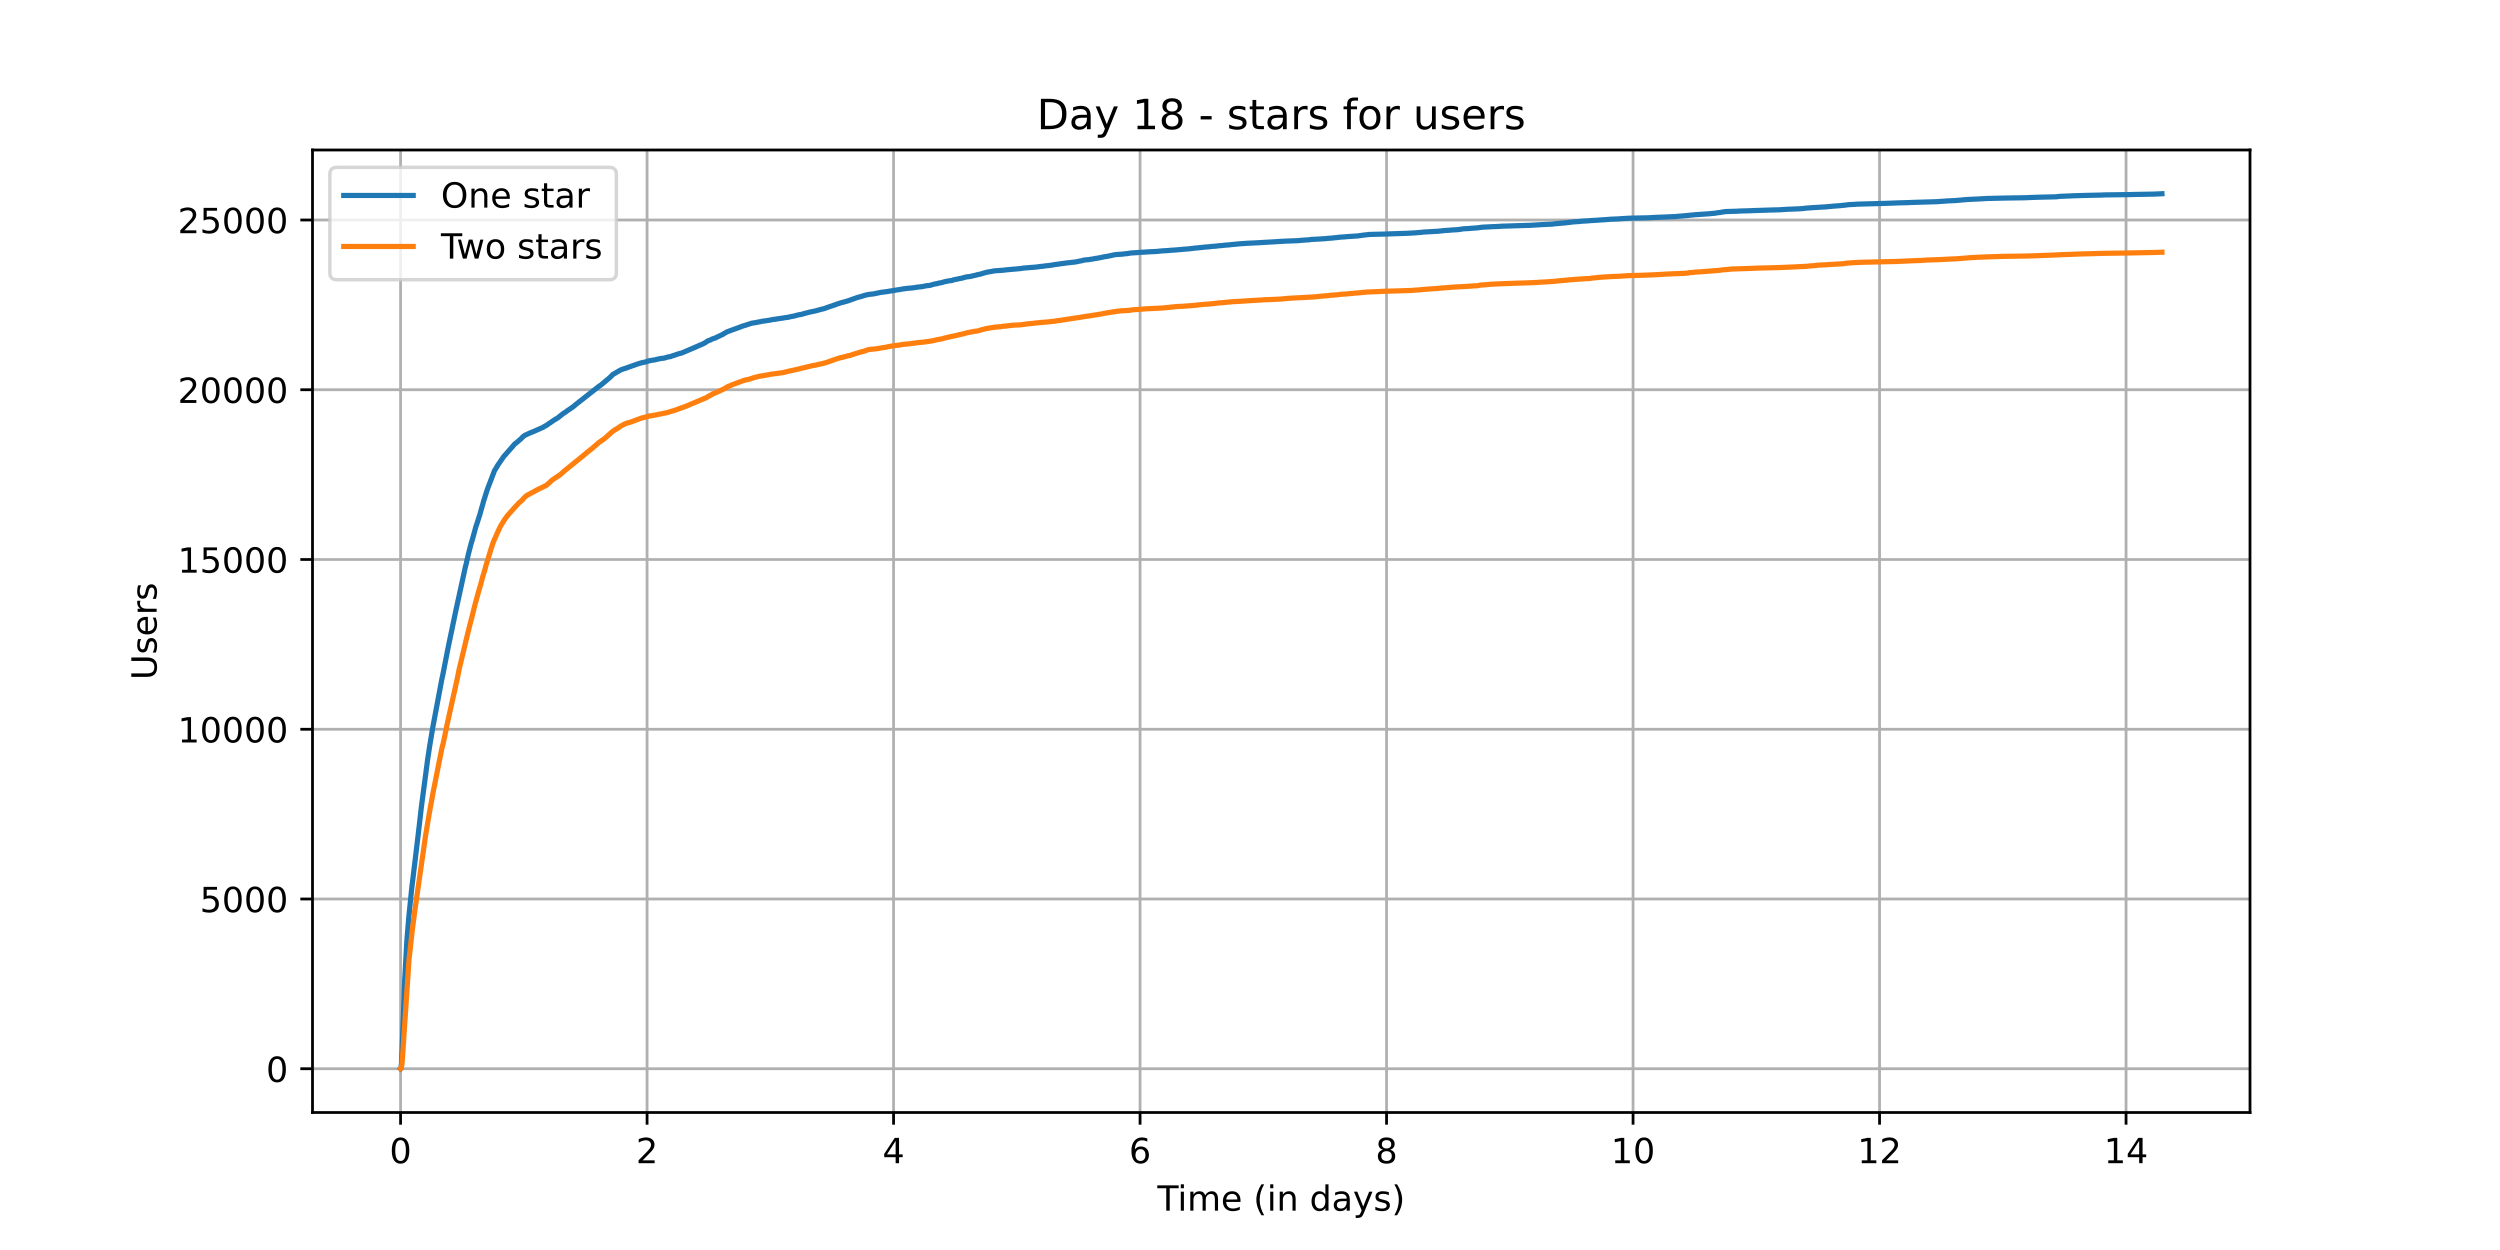 <?xml version="1.0" encoding="utf-8" standalone="no"?>
<!DOCTYPE svg PUBLIC "-//W3C//DTD SVG 1.1//EN"
  "http://www.w3.org/Graphics/SVG/1.1/DTD/svg11.dtd">
<!-- Created with matplotlib (https://matplotlib.org/) -->
<svg height="360pt" version="1.1" viewBox="0 0 720 360" width="720pt" xmlns="http://www.w3.org/2000/svg" xmlns:xlink="http://www.w3.org/1999/xlink">
 <defs>
  <style type="text/css">*{stroke-linecap:butt;stroke-linejoin:round;}</style>
 </defs>
 <g id="figure_1">
  <g id="patch_1">
   <path d="M 0 360 
L 720 360 
L 720 0 
L 0 0 
z
" style="fill:#ffffff;"/>
  </g>
  <g id="axes_1">
   <g id="patch_2">
    <path d="M 90 320.4 
L 648 320.4 
L 648 43.2 
L 90 43.2 
z
" style="fill:#ffffff;"/>
   </g>
   <g id="matplotlib.axis_1">
    <g id="xtick_1">
     <g id="line2d_1">
      <path clip-path="url(#p377b9fa742)" d="M 115.364 320.4 
L 115.364 43.2 
" style="fill:none;stroke:#b0b0b0;stroke-linecap:square;stroke-width:0.8;"/>
     </g>
     <g id="line2d_2">
      <defs>
       <path d="M 0 0 
L 0 3.5 
" id="m7c5e918c8e" style="stroke:#000000;stroke-width:0.8;"/>
      </defs>
      <g>
       <use style="stroke:#000000;stroke-width:0.8;" x="115.364" xlink:href="#m7c5e918c8e" y="320.4"/>
      </g>
     </g>
     <g id="text_1">
      <!-- 0 -->
      <g transform="translate(112.182 334.998)scale(0.1 -0.1)">
       <defs>
        <path d="M 31.781 66.406 
Q 24.172 66.406 20.328 58.906 
Q 16.5 51.422 16.5 36.375 
Q 16.5 21.391 20.328 13.891 
Q 24.172 6.391 31.781 6.391 
Q 39.453 6.391 43.281 13.891 
Q 47.125 21.391 47.125 36.375 
Q 47.125 51.422 43.281 58.906 
Q 39.453 66.406 31.781 66.406 
z
M 31.781 74.219 
Q 44.047 74.219 50.516 64.516 
Q 56.984 54.828 56.984 36.375 
Q 56.984 17.969 50.516 8.266 
Q 44.047 -1.422 31.781 -1.422 
Q 19.531 -1.422 13.062 8.266 
Q 6.594 17.969 6.594 36.375 
Q 6.594 54.828 13.062 64.516 
Q 19.531 74.219 31.781 74.219 
z
" id="DejaVuSans-48"/>
       </defs>
       <use xlink:href="#DejaVuSans-48"/>
      </g>
     </g>
    </g>
    <g id="xtick_2">
     <g id="line2d_3">
      <path clip-path="url(#p377b9fa742)" d="M 186.355 320.4 
L 186.355 43.2 
" style="fill:none;stroke:#b0b0b0;stroke-linecap:square;stroke-width:0.8;"/>
     </g>
     <g id="line2d_4">
      <g>
       <use style="stroke:#000000;stroke-width:0.8;" x="186.355" xlink:href="#m7c5e918c8e" y="320.4"/>
      </g>
     </g>
     <g id="text_2">
      <!-- 2 -->
      <g transform="translate(183.173 334.998)scale(0.1 -0.1)">
       <defs>
        <path d="M 19.188 8.297 
L 53.609 8.297 
L 53.609 0 
L 7.328 0 
L 7.328 8.297 
Q 12.938 14.109 22.625 23.891 
Q 32.328 33.688 34.812 36.531 
Q 39.547 41.844 41.422 45.531 
Q 43.312 49.219 43.312 52.781 
Q 43.312 58.594 39.234 62.25 
Q 35.156 65.922 28.609 65.922 
Q 23.969 65.922 18.812 64.312 
Q 13.672 62.703 7.812 59.422 
L 7.812 69.391 
Q 13.766 71.781 18.938 73 
Q 24.125 74.219 28.422 74.219 
Q 39.75 74.219 46.484 68.547 
Q 53.219 62.891 53.219 53.422 
Q 53.219 48.922 51.531 44.891 
Q 49.859 40.875 45.406 35.406 
Q 44.188 33.984 37.641 27.219 
Q 31.109 20.453 19.188 8.297 
z
" id="DejaVuSans-50"/>
       </defs>
       <use xlink:href="#DejaVuSans-50"/>
      </g>
     </g>
    </g>
    <g id="xtick_3">
     <g id="line2d_5">
      <path clip-path="url(#p377b9fa742)" d="M 257.346 320.4 
L 257.346 43.2 
" style="fill:none;stroke:#b0b0b0;stroke-linecap:square;stroke-width:0.8;"/>
     </g>
     <g id="line2d_6">
      <g>
       <use style="stroke:#000000;stroke-width:0.8;" x="257.346" xlink:href="#m7c5e918c8e" y="320.4"/>
      </g>
     </g>
     <g id="text_3">
      <!-- 4 -->
      <g transform="translate(254.164 334.998)scale(0.1 -0.1)">
       <defs>
        <path d="M 37.797 64.312 
L 12.891 25.391 
L 37.797 25.391 
z
M 35.203 72.906 
L 47.609 72.906 
L 47.609 25.391 
L 58.016 25.391 
L 58.016 17.188 
L 47.609 17.188 
L 47.609 0 
L 37.797 0 
L 37.797 17.188 
L 4.891 17.188 
L 4.891 26.703 
z
" id="DejaVuSans-52"/>
       </defs>
       <use xlink:href="#DejaVuSans-52"/>
      </g>
     </g>
    </g>
    <g id="xtick_4">
     <g id="line2d_7">
      <path clip-path="url(#p377b9fa742)" d="M 328.337 320.4 
L 328.337 43.2 
" style="fill:none;stroke:#b0b0b0;stroke-linecap:square;stroke-width:0.8;"/>
     </g>
     <g id="line2d_8">
      <g>
       <use style="stroke:#000000;stroke-width:0.8;" x="328.337" xlink:href="#m7c5e918c8e" y="320.4"/>
      </g>
     </g>
     <g id="text_4">
      <!-- 6 -->
      <g transform="translate(325.155 334.998)scale(0.1 -0.1)">
       <defs>
        <path d="M 33.016 40.375 
Q 26.375 40.375 22.484 35.828 
Q 18.609 31.297 18.609 23.391 
Q 18.609 15.531 22.484 10.953 
Q 26.375 6.391 33.016 6.391 
Q 39.656 6.391 43.531 10.953 
Q 47.406 15.531 47.406 23.391 
Q 47.406 31.297 43.531 35.828 
Q 39.656 40.375 33.016 40.375 
z
M 52.594 71.297 
L 52.594 62.312 
Q 48.875 64.062 45.094 64.984 
Q 41.312 65.922 37.594 65.922 
Q 27.828 65.922 22.672 59.328 
Q 17.531 52.734 16.797 39.406 
Q 19.672 43.656 24.016 45.922 
Q 28.375 48.188 33.594 48.188 
Q 44.578 48.188 50.953 41.516 
Q 57.328 34.859 57.328 23.391 
Q 57.328 12.156 50.688 5.359 
Q 44.047 -1.422 33.016 -1.422 
Q 20.359 -1.422 13.672 8.266 
Q 6.984 17.969 6.984 36.375 
Q 6.984 53.656 15.188 63.938 
Q 23.391 74.219 37.203 74.219 
Q 40.922 74.219 44.703 73.484 
Q 48.484 72.75 52.594 71.297 
z
" id="DejaVuSans-54"/>
       </defs>
       <use xlink:href="#DejaVuSans-54"/>
      </g>
     </g>
    </g>
    <g id="xtick_5">
     <g id="line2d_9">
      <path clip-path="url(#p377b9fa742)" d="M 399.328 320.4 
L 399.328 43.2 
" style="fill:none;stroke:#b0b0b0;stroke-linecap:square;stroke-width:0.8;"/>
     </g>
     <g id="line2d_10">
      <g>
       <use style="stroke:#000000;stroke-width:0.8;" x="399.328" xlink:href="#m7c5e918c8e" y="320.4"/>
      </g>
     </g>
     <g id="text_5">
      <!-- 8 -->
      <g transform="translate(396.146 334.998)scale(0.1 -0.1)">
       <defs>
        <path d="M 31.781 34.625 
Q 24.75 34.625 20.719 30.859 
Q 16.703 27.094 16.703 20.516 
Q 16.703 13.922 20.719 10.156 
Q 24.75 6.391 31.781 6.391 
Q 38.812 6.391 42.859 10.172 
Q 46.922 13.969 46.922 20.516 
Q 46.922 27.094 42.891 30.859 
Q 38.875 34.625 31.781 34.625 
z
M 21.922 38.812 
Q 15.578 40.375 12.031 44.719 
Q 8.5 49.078 8.5 55.328 
Q 8.5 64.062 14.719 69.141 
Q 20.953 74.219 31.781 74.219 
Q 42.672 74.219 48.875 69.141 
Q 55.078 64.062 55.078 55.328 
Q 55.078 49.078 51.531 44.719 
Q 48 40.375 41.703 38.812 
Q 48.828 37.156 52.797 32.312 
Q 56.781 27.484 56.781 20.516 
Q 56.781 9.906 50.312 4.234 
Q 43.844 -1.422 31.781 -1.422 
Q 19.734 -1.422 13.25 4.234 
Q 6.781 9.906 6.781 20.516 
Q 6.781 27.484 10.781 32.312 
Q 14.797 37.156 21.922 38.812 
z
M 18.312 54.391 
Q 18.312 48.734 21.844 45.562 
Q 25.391 42.391 31.781 42.391 
Q 38.141 42.391 41.719 45.562 
Q 45.312 48.734 45.312 54.391 
Q 45.312 60.062 41.719 63.234 
Q 38.141 66.406 31.781 66.406 
Q 25.391 66.406 21.844 63.234 
Q 18.312 60.062 18.312 54.391 
z
" id="DejaVuSans-56"/>
       </defs>
       <use xlink:href="#DejaVuSans-56"/>
      </g>
     </g>
    </g>
    <g id="xtick_6">
     <g id="line2d_11">
      <path clip-path="url(#p377b9fa742)" d="M 470.319 320.4 
L 470.319 43.2 
" style="fill:none;stroke:#b0b0b0;stroke-linecap:square;stroke-width:0.8;"/>
     </g>
     <g id="line2d_12">
      <g>
       <use style="stroke:#000000;stroke-width:0.8;" x="470.319" xlink:href="#m7c5e918c8e" y="320.4"/>
      </g>
     </g>
     <g id="text_6">
      <!-- 10 -->
      <g transform="translate(463.956 334.998)scale(0.1 -0.1)">
       <defs>
        <path d="M 12.406 8.297 
L 28.516 8.297 
L 28.516 63.922 
L 10.984 60.406 
L 10.984 69.391 
L 28.422 72.906 
L 38.281 72.906 
L 38.281 8.297 
L 54.391 8.297 
L 54.391 0 
L 12.406 0 
z
" id="DejaVuSans-49"/>
       </defs>
       <use xlink:href="#DejaVuSans-49"/>
       <use x="63.623" xlink:href="#DejaVuSans-48"/>
      </g>
     </g>
    </g>
    <g id="xtick_7">
     <g id="line2d_13">
      <path clip-path="url(#p377b9fa742)" d="M 541.31 320.4 
L 541.31 43.2 
" style="fill:none;stroke:#b0b0b0;stroke-linecap:square;stroke-width:0.8;"/>
     </g>
     <g id="line2d_14">
      <g>
       <use style="stroke:#000000;stroke-width:0.8;" x="541.31" xlink:href="#m7c5e918c8e" y="320.4"/>
      </g>
     </g>
     <g id="text_7">
      <!-- 12 -->
      <g transform="translate(534.947 334.998)scale(0.1 -0.1)">
       <use xlink:href="#DejaVuSans-49"/>
       <use x="63.623" xlink:href="#DejaVuSans-50"/>
      </g>
     </g>
    </g>
    <g id="xtick_8">
     <g id="line2d_15">
      <path clip-path="url(#p377b9fa742)" d="M 612.301 320.4 
L 612.301 43.2 
" style="fill:none;stroke:#b0b0b0;stroke-linecap:square;stroke-width:0.8;"/>
     </g>
     <g id="line2d_16">
      <g>
       <use style="stroke:#000000;stroke-width:0.8;" x="612.301" xlink:href="#m7c5e918c8e" y="320.4"/>
      </g>
     </g>
     <g id="text_8">
      <!-- 14 -->
      <g transform="translate(605.938 334.998)scale(0.1 -0.1)">
       <use xlink:href="#DejaVuSans-49"/>
       <use x="63.623" xlink:href="#DejaVuSans-52"/>
      </g>
     </g>
    </g>
    <g id="text_9">
     <!-- Time (in days) -->
     <g transform="translate(333.327 348.677)scale(0.1 -0.1)">
      <defs>
       <path d="M -0.297 72.906 
L 61.375 72.906 
L 61.375 64.594 
L 35.5 64.594 
L 35.5 0 
L 25.594 0 
L 25.594 64.594 
L -0.297 64.594 
z
" id="DejaVuSans-84"/>
       <path d="M 9.422 54.688 
L 18.406 54.688 
L 18.406 0 
L 9.422 0 
z
M 9.422 75.984 
L 18.406 75.984 
L 18.406 64.594 
L 9.422 64.594 
z
" id="DejaVuSans-105"/>
       <path d="M 52 44.188 
Q 55.375 50.25 60.062 53.125 
Q 64.75 56 71.094 56 
Q 79.641 56 84.281 50.016 
Q 88.922 44.047 88.922 33.016 
L 88.922 0 
L 79.891 0 
L 79.891 32.719 
Q 79.891 40.578 77.094 44.375 
Q 74.312 48.188 68.609 48.188 
Q 61.625 48.188 57.562 43.547 
Q 53.516 38.922 53.516 30.906 
L 53.516 0 
L 44.484 0 
L 44.484 32.719 
Q 44.484 40.625 41.703 44.406 
Q 38.922 48.188 33.109 48.188 
Q 26.219 48.188 22.156 43.531 
Q 18.109 38.875 18.109 30.906 
L 18.109 0 
L 9.078 0 
L 9.078 54.688 
L 18.109 54.688 
L 18.109 46.188 
Q 21.188 51.219 25.484 53.609 
Q 29.781 56 35.688 56 
Q 41.656 56 45.828 52.969 
Q 50 49.953 52 44.188 
z
" id="DejaVuSans-109"/>
       <path d="M 56.203 29.594 
L 56.203 25.203 
L 14.891 25.203 
Q 15.484 15.922 20.484 11.062 
Q 25.484 6.203 34.422 6.203 
Q 39.594 6.203 44.453 7.469 
Q 49.312 8.734 54.109 11.281 
L 54.109 2.781 
Q 49.266 0.734 44.188 -0.344 
Q 39.109 -1.422 33.891 -1.422 
Q 20.797 -1.422 13.156 6.188 
Q 5.516 13.812 5.516 26.812 
Q 5.516 40.234 12.766 48.109 
Q 20.016 56 32.328 56 
Q 43.359 56 49.781 48.891 
Q 56.203 41.797 56.203 29.594 
z
M 47.219 32.234 
Q 47.125 39.594 43.094 43.984 
Q 39.062 48.391 32.422 48.391 
Q 24.906 48.391 20.391 44.141 
Q 15.875 39.891 15.188 32.172 
z
" id="DejaVuSans-101"/>
       <path id="DejaVuSans-32"/>
       <path d="M 31 75.875 
Q 24.469 64.656 21.281 53.656 
Q 18.109 42.672 18.109 31.391 
Q 18.109 20.125 21.312 9.062 
Q 24.516 -2 31 -13.188 
L 23.188 -13.188 
Q 15.875 -1.703 12.234 9.375 
Q 8.594 20.453 8.594 31.391 
Q 8.594 42.281 12.203 53.312 
Q 15.828 64.359 23.188 75.875 
z
" id="DejaVuSans-40"/>
       <path d="M 54.891 33.016 
L 54.891 0 
L 45.906 0 
L 45.906 32.719 
Q 45.906 40.484 42.875 44.328 
Q 39.844 48.188 33.797 48.188 
Q 26.516 48.188 22.312 43.547 
Q 18.109 38.922 18.109 30.906 
L 18.109 0 
L 9.078 0 
L 9.078 54.688 
L 18.109 54.688 
L 18.109 46.188 
Q 21.344 51.125 25.703 53.562 
Q 30.078 56 35.797 56 
Q 45.219 56 50.047 50.172 
Q 54.891 44.344 54.891 33.016 
z
" id="DejaVuSans-110"/>
       <path d="M 45.406 46.391 
L 45.406 75.984 
L 54.391 75.984 
L 54.391 0 
L 45.406 0 
L 45.406 8.203 
Q 42.578 3.328 38.25 0.953 
Q 33.938 -1.422 27.875 -1.422 
Q 17.969 -1.422 11.734 6.484 
Q 5.516 14.406 5.516 27.297 
Q 5.516 40.188 11.734 48.094 
Q 17.969 56 27.875 56 
Q 33.938 56 38.25 53.625 
Q 42.578 51.266 45.406 46.391 
z
M 14.797 27.297 
Q 14.797 17.391 18.875 11.75 
Q 22.953 6.109 30.078 6.109 
Q 37.203 6.109 41.297 11.75 
Q 45.406 17.391 45.406 27.297 
Q 45.406 37.203 41.297 42.844 
Q 37.203 48.484 30.078 48.484 
Q 22.953 48.484 18.875 42.844 
Q 14.797 37.203 14.797 27.297 
z
" id="DejaVuSans-100"/>
       <path d="M 34.281 27.484 
Q 23.391 27.484 19.188 25 
Q 14.984 22.516 14.984 16.5 
Q 14.984 11.719 18.141 8.906 
Q 21.297 6.109 26.703 6.109 
Q 34.188 6.109 38.703 11.406 
Q 43.219 16.703 43.219 25.484 
L 43.219 27.484 
z
M 52.203 31.203 
L 52.203 0 
L 43.219 0 
L 43.219 8.297 
Q 40.141 3.328 35.547 0.953 
Q 30.953 -1.422 24.312 -1.422 
Q 15.922 -1.422 10.953 3.297 
Q 6 8.016 6 15.922 
Q 6 25.141 12.172 29.828 
Q 18.359 34.516 30.609 34.516 
L 43.219 34.516 
L 43.219 35.406 
Q 43.219 41.609 39.141 45 
Q 35.062 48.391 27.688 48.391 
Q 23 48.391 18.547 47.266 
Q 14.109 46.141 10.016 43.891 
L 10.016 52.203 
Q 14.938 54.109 19.578 55.047 
Q 24.219 56 28.609 56 
Q 40.484 56 46.344 49.844 
Q 52.203 43.703 52.203 31.203 
z
" id="DejaVuSans-97"/>
       <path d="M 32.172 -5.078 
Q 28.375 -14.844 24.75 -17.812 
Q 21.141 -20.797 15.094 -20.797 
L 7.906 -20.797 
L 7.906 -13.281 
L 13.188 -13.281 
Q 16.891 -13.281 18.938 -11.516 
Q 21 -9.766 23.484 -3.219 
L 25.094 0.875 
L 2.984 54.688 
L 12.5 54.688 
L 29.594 11.922 
L 46.688 54.688 
L 56.203 54.688 
z
" id="DejaVuSans-121"/>
       <path d="M 44.281 53.078 
L 44.281 44.578 
Q 40.484 46.531 36.375 47.5 
Q 32.281 48.484 27.875 48.484 
Q 21.188 48.484 17.844 46.438 
Q 14.5 44.391 14.5 40.281 
Q 14.5 37.156 16.891 35.375 
Q 19.281 33.594 26.516 31.984 
L 29.594 31.297 
Q 39.156 29.25 43.188 25.516 
Q 47.219 21.781 47.219 15.094 
Q 47.219 7.469 41.188 3.016 
Q 35.156 -1.422 24.609 -1.422 
Q 20.219 -1.422 15.453 -0.562 
Q 10.688 0.297 5.422 2 
L 5.422 11.281 
Q 10.406 8.688 15.234 7.391 
Q 20.062 6.109 24.812 6.109 
Q 31.156 6.109 34.562 8.281 
Q 37.984 10.453 37.984 14.406 
Q 37.984 18.062 35.516 20.016 
Q 33.062 21.969 24.703 23.781 
L 21.578 24.516 
Q 13.234 26.266 9.516 29.906 
Q 5.812 33.547 5.812 39.891 
Q 5.812 47.609 11.281 51.797 
Q 16.75 56 26.812 56 
Q 31.781 56 36.172 55.266 
Q 40.578 54.547 44.281 53.078 
z
" id="DejaVuSans-115"/>
       <path d="M 8.016 75.875 
L 15.828 75.875 
Q 23.141 64.359 26.781 53.312 
Q 30.422 42.281 30.422 31.391 
Q 30.422 20.453 26.781 9.375 
Q 23.141 -1.703 15.828 -13.188 
L 8.016 -13.188 
Q 14.5 -2 17.703 9.062 
Q 20.906 20.125 20.906 31.391 
Q 20.906 42.672 17.703 53.656 
Q 14.5 64.656 8.016 75.875 
z
" id="DejaVuSans-41"/>
      </defs>
      <use xlink:href="#DejaVuSans-84"/>
      <use x="57.959" xlink:href="#DejaVuSans-105"/>
      <use x="85.742" xlink:href="#DejaVuSans-109"/>
      <use x="183.154" xlink:href="#DejaVuSans-101"/>
      <use x="244.678" xlink:href="#DejaVuSans-32"/>
      <use x="276.465" xlink:href="#DejaVuSans-40"/>
      <use x="315.479" xlink:href="#DejaVuSans-105"/>
      <use x="343.262" xlink:href="#DejaVuSans-110"/>
      <use x="406.641" xlink:href="#DejaVuSans-32"/>
      <use x="438.428" xlink:href="#DejaVuSans-100"/>
      <use x="501.904" xlink:href="#DejaVuSans-97"/>
      <use x="563.184" xlink:href="#DejaVuSans-121"/>
      <use x="622.363" xlink:href="#DejaVuSans-115"/>
      <use x="674.463" xlink:href="#DejaVuSans-41"/>
     </g>
    </g>
   </g>
   <g id="matplotlib.axis_2">
    <g id="ytick_1">
     <g id="line2d_17">
      <path clip-path="url(#p377b9fa742)" d="M 90 307.8 
L 648 307.8 
" style="fill:none;stroke:#b0b0b0;stroke-linecap:square;stroke-width:0.8;"/>
     </g>
     <g id="line2d_18">
      <defs>
       <path d="M 0 0 
L -3.5 0 
" id="m9e257f272a" style="stroke:#000000;stroke-width:0.8;"/>
      </defs>
      <g>
       <use style="stroke:#000000;stroke-width:0.8;" x="90" xlink:href="#m9e257f272a" y="307.8"/>
      </g>
     </g>
     <g id="text_10">
      <!-- 0 -->
      <g transform="translate(76.638 311.599)scale(0.1 -0.1)">
       <use xlink:href="#DejaVuSans-48"/>
      </g>
     </g>
    </g>
    <g id="ytick_2">
     <g id="line2d_19">
      <path clip-path="url(#p377b9fa742)" d="M 90 258.912 
L 648 258.912 
" style="fill:none;stroke:#b0b0b0;stroke-linecap:square;stroke-width:0.8;"/>
     </g>
     <g id="line2d_20">
      <g>
       <use style="stroke:#000000;stroke-width:0.8;" x="90" xlink:href="#m9e257f272a" y="258.912"/>
      </g>
     </g>
     <g id="text_11">
      <!-- 5000 -->
      <g transform="translate(57.55 262.711)scale(0.1 -0.1)">
       <defs>
        <path d="M 10.797 72.906 
L 49.516 72.906 
L 49.516 64.594 
L 19.828 64.594 
L 19.828 46.734 
Q 21.969 47.469 24.109 47.828 
Q 26.266 48.188 28.422 48.188 
Q 40.625 48.188 47.75 41.5 
Q 54.891 34.812 54.891 23.391 
Q 54.891 11.625 47.562 5.094 
Q 40.234 -1.422 26.906 -1.422 
Q 22.312 -1.422 17.547 -0.641 
Q 12.797 0.141 7.719 1.703 
L 7.719 11.625 
Q 12.109 9.234 16.797 8.062 
Q 21.484 6.891 26.703 6.891 
Q 35.156 6.891 40.078 11.328 
Q 45.016 15.766 45.016 23.391 
Q 45.016 31 40.078 35.438 
Q 35.156 39.891 26.703 39.891 
Q 22.75 39.891 18.812 39.016 
Q 14.891 38.141 10.797 36.281 
z
" id="DejaVuSans-53"/>
       </defs>
       <use xlink:href="#DejaVuSans-53"/>
       <use x="63.623" xlink:href="#DejaVuSans-48"/>
       <use x="127.246" xlink:href="#DejaVuSans-48"/>
       <use x="190.869" xlink:href="#DejaVuSans-48"/>
      </g>
     </g>
    </g>
    <g id="ytick_3">
     <g id="line2d_21">
      <path clip-path="url(#p377b9fa742)" d="M 90 210.023 
L 648 210.023 
" style="fill:none;stroke:#b0b0b0;stroke-linecap:square;stroke-width:0.8;"/>
     </g>
     <g id="line2d_22">
      <g>
       <use style="stroke:#000000;stroke-width:0.8;" x="90" xlink:href="#m9e257f272a" y="210.023"/>
      </g>
     </g>
     <g id="text_12">
      <!-- 10000 -->
      <g transform="translate(51.188 213.822)scale(0.1 -0.1)">
       <use xlink:href="#DejaVuSans-49"/>
       <use x="63.623" xlink:href="#DejaVuSans-48"/>
       <use x="127.246" xlink:href="#DejaVuSans-48"/>
       <use x="190.869" xlink:href="#DejaVuSans-48"/>
       <use x="254.492" xlink:href="#DejaVuSans-48"/>
      </g>
     </g>
    </g>
    <g id="ytick_4">
     <g id="line2d_23">
      <path clip-path="url(#p377b9fa742)" d="M 90 161.135 
L 648 161.135 
" style="fill:none;stroke:#b0b0b0;stroke-linecap:square;stroke-width:0.8;"/>
     </g>
     <g id="line2d_24">
      <g>
       <use style="stroke:#000000;stroke-width:0.8;" x="90" xlink:href="#m9e257f272a" y="161.135"/>
      </g>
     </g>
     <g id="text_13">
      <!-- 15000 -->
      <g transform="translate(51.188 164.934)scale(0.1 -0.1)">
       <use xlink:href="#DejaVuSans-49"/>
       <use x="63.623" xlink:href="#DejaVuSans-53"/>
       <use x="127.246" xlink:href="#DejaVuSans-48"/>
       <use x="190.869" xlink:href="#DejaVuSans-48"/>
       <use x="254.492" xlink:href="#DejaVuSans-48"/>
      </g>
     </g>
    </g>
    <g id="ytick_5">
     <g id="line2d_25">
      <path clip-path="url(#p377b9fa742)" d="M 90 112.247 
L 648 112.247 
" style="fill:none;stroke:#b0b0b0;stroke-linecap:square;stroke-width:0.8;"/>
     </g>
     <g id="line2d_26">
      <g>
       <use style="stroke:#000000;stroke-width:0.8;" x="90" xlink:href="#m9e257f272a" y="112.247"/>
      </g>
     </g>
     <g id="text_14">
      <!-- 20000 -->
      <g transform="translate(51.188 116.046)scale(0.1 -0.1)">
       <use xlink:href="#DejaVuSans-50"/>
       <use x="63.623" xlink:href="#DejaVuSans-48"/>
       <use x="127.246" xlink:href="#DejaVuSans-48"/>
       <use x="190.869" xlink:href="#DejaVuSans-48"/>
       <use x="254.492" xlink:href="#DejaVuSans-48"/>
      </g>
     </g>
    </g>
    <g id="ytick_6">
     <g id="line2d_27">
      <path clip-path="url(#p377b9fa742)" d="M 90 63.358 
L 648 63.358 
" style="fill:none;stroke:#b0b0b0;stroke-linecap:square;stroke-width:0.8;"/>
     </g>
     <g id="line2d_28">
      <g>
       <use style="stroke:#000000;stroke-width:0.8;" x="90" xlink:href="#m9e257f272a" y="63.358"/>
      </g>
     </g>
     <g id="text_15">
      <!-- 25000 -->
      <g transform="translate(51.188 67.157)scale(0.1 -0.1)">
       <use xlink:href="#DejaVuSans-50"/>
       <use x="63.623" xlink:href="#DejaVuSans-53"/>
       <use x="127.246" xlink:href="#DejaVuSans-48"/>
       <use x="190.869" xlink:href="#DejaVuSans-48"/>
       <use x="254.492" xlink:href="#DejaVuSans-48"/>
      </g>
     </g>
    </g>
    <g id="text_16">
     <!-- Users -->
     <g transform="translate(45.108 195.801)rotate(-90)scale(0.1 -0.1)">
      <defs>
       <path d="M 8.688 72.906 
L 18.609 72.906 
L 18.609 28.609 
Q 18.609 16.891 22.844 11.734 
Q 27.094 6.594 36.625 6.594 
Q 46.094 6.594 50.344 11.734 
Q 54.594 16.891 54.594 28.609 
L 54.594 72.906 
L 64.5 72.906 
L 64.5 27.391 
Q 64.5 13.141 57.438 5.859 
Q 50.391 -1.422 36.625 -1.422 
Q 22.797 -1.422 15.734 5.859 
Q 8.688 13.141 8.688 27.391 
z
" id="DejaVuSans-85"/>
       <path d="M 41.109 46.297 
Q 39.594 47.172 37.812 47.578 
Q 36.031 48 33.891 48 
Q 26.266 48 22.188 43.047 
Q 18.109 38.094 18.109 28.812 
L 18.109 0 
L 9.078 0 
L 9.078 54.688 
L 18.109 54.688 
L 18.109 46.188 
Q 20.953 51.172 25.484 53.578 
Q 30.031 56 36.531 56 
Q 37.453 56 38.578 55.875 
Q 39.703 55.766 41.062 55.516 
z
" id="DejaVuSans-114"/>
      </defs>
      <use xlink:href="#DejaVuSans-85"/>
      <use x="73.193" xlink:href="#DejaVuSans-115"/>
      <use x="125.293" xlink:href="#DejaVuSans-101"/>
      <use x="186.816" xlink:href="#DejaVuSans-114"/>
      <use x="227.93" xlink:href="#DejaVuSans-115"/>
     </g>
    </g>
   </g>
   <g id="line2d_29">
    <path clip-path="url(#p377b9fa742)" d="M 115.364 307.8 
L 115.456 307.712 
L 115.627 306.275 
L 115.822 301.973 
L 116.555 282.104 
L 117.166 271.104 
L 117.728 264.24 
L 118.558 256.037 
L 119.779 245.898 
L 120.121 243.052 
L 120.757 237.655 
L 121.392 232.111 
L 123.004 219.928 
L 123.126 218.95 
L 123.761 214.775 
L 124.64 209.495 
L 127.255 195.582 
L 127.523 194.359 
L 129.087 186.4 
L 129.356 185.071 
L 129.6 183.927 
L 131.212 176.193 
L 134.07 163.09 
L 134.192 162.699 
L 134.901 159.561 
L 135.756 156.266 
L 135.928 155.786 
L 137.149 151.357 
L 137.296 151.035 
L 137.589 150.086 
L 138.029 148.707 
L 138.127 148.453 
L 138.738 146.224 
L 139.056 145.187 
L 139.276 144.327 
L 139.618 143.271 
L 139.936 142.244 
L 140.034 141.922 
L 140.376 140.885 
L 142.429 135.508 
L 142.649 135.195 
L 143.407 133.904 
L 143.48 133.806 
L 145.043 131.528 
L 148.342 127.764 
L 148.733 127.5 
L 148.928 127.333 
L 149.05 127.236 
L 150.272 126.16 
L 150.516 125.847 
L 150.687 125.74 
L 151.127 125.388 
L 152.911 124.566 
L 153.204 124.459 
L 153.497 124.361 
L 153.912 124.165 
L 156.428 123.061 
L 156.648 122.894 
L 157.503 122.435 
L 157.943 122.073 
L 158.431 121.78 
L 158.651 121.623 
L 159.823 120.822 
L 160.019 120.714 
L 160.63 120.352 
L 160.996 120.088 
L 161.168 119.912 
L 161.558 119.599 
L 161.705 119.511 
L 161.925 119.316 
L 162.218 119.091 
L 162.413 118.964 
L 162.926 118.651 
L 163.366 118.299 
L 163.854 117.986 
L 165.051 117.155 
L 165.32 116.93 
L 165.833 116.49 
L 172.601 111.171 
L 172.845 111.063 
L 175.654 108.717 
L 175.898 108.453 
L 176.143 108.238 
L 176.509 107.837 
L 177.291 107.416 
L 177.608 107.191 
L 177.804 107.084 
L 178.39 106.751 
L 178.585 106.644 
L 179.025 106.429 
L 179.343 106.321 
L 179.636 106.223 
L 180.027 106.116 
L 180.344 105.989 
L 180.735 105.881 
L 180.955 105.774 
L 183.789 104.767 
L 184.155 104.669 
L 184.35 104.6 
L 185.181 104.385 
L 185.792 104.278 
L 186.989 103.906 
L 187.551 103.799 
L 187.77 103.759 
L 188.576 103.652 
L 189.358 103.447 
L 189.847 103.349 
L 190.115 103.271 
L 190.531 103.222 
L 191.361 103.124 
L 191.532 103.055 
L 192.509 102.782 
L 193.12 102.704 
L 193.315 102.596 
L 194.61 102.185 
L 194.83 102.097 
L 195.025 102.019 
L 195.343 101.931 
L 195.514 101.863 
L 196.222 101.696 
L 196.516 101.589 
L 201.01 99.663 
L 201.45 99.438 
L 201.816 99.33 
L 202.989 98.763 
L 203.306 98.538 
L 203.502 98.431 
L 203.819 98.186 
L 204.162 98.049 
L 204.528 97.952 
L 205.065 97.648 
L 205.408 97.541 
L 205.725 97.424 
L 206.043 97.326 
L 206.238 97.218 
L 206.483 97.091 
L 208.193 96.289 
L 208.535 96.055 
L 208.706 95.957 
L 209.268 95.634 
L 209.512 95.527 
L 209.83 95.409 
L 213.616 94.021 
L 213.86 93.913 
L 214.837 93.63 
L 215.131 93.522 
L 216.548 93.063 
L 217.378 92.955 
L 217.598 92.906 
L 218.135 92.808 
L 218.404 92.73 
L 218.819 92.681 
L 219.308 92.584 
L 219.503 92.515 
L 220.407 92.408 
L 220.92 92.32 
L 221.701 92.212 
L 222.41 92.046 
L 223.241 91.938 
L 223.436 91.909 
L 224.145 91.801 
L 224.658 91.713 
L 225.464 91.606 
L 226.025 91.498 
L 226.978 91.391 
L 227.247 91.313 
L 227.955 91.146 
L 228.639 91.039 
L 229.667 90.745 
L 230.155 90.638 
L 230.571 90.589 
L 231.035 90.481 
L 231.328 90.374 
L 232.94 89.953 
L 233.185 89.885 
L 233.771 89.777 
L 234.479 89.611 
L 235.041 89.504 
L 235.334 89.406 
L 236.189 89.171 
L 236.58 89.064 
L 237.288 88.897 
L 237.606 88.8 
L 237.826 88.702 
L 238.143 88.585 
L 240.122 87.91 
L 240.537 87.802 
L 240.733 87.675 
L 242.272 87.177 
L 242.712 87.069 
L 242.956 87.001 
L 243.371 86.893 
L 244.642 86.502 
L 244.887 86.394 
L 246.989 85.661 
L 247.404 85.553 
L 248.186 85.348 
L 248.455 85.241 
L 249.457 84.947 
L 249.994 84.84 
L 250.483 84.761 
L 251.509 84.654 
L 252.071 84.546 
L 252.56 84.439 
L 253.171 84.312 
L 253.709 84.204 
L 254.172 84.136 
L 255.15 84.028 
L 255.394 83.969 
L 255.711 83.96 
L 256.103 83.852 
L 256.542 83.793 
L 257.324 83.686 
L 257.934 83.559 
L 258.643 83.451 
L 259.034 83.412 
L 259.522 83.305 
L 260.06 83.207 
L 260.939 83.099 
L 261.379 83.041 
L 262.698 82.933 
L 262.918 82.894 
L 263.7 82.786 
L 264.212 82.698 
L 265.238 82.591 
L 265.702 82.522 
L 266.215 82.415 
L 266.802 82.297 
L 267.852 82.19 
L 268.047 82.121 
L 269.073 81.818 
L 269.708 81.711 
L 270.49 81.515 
L 271.125 81.408 
L 272.151 81.114 
L 272.664 81.007 
L 273.25 80.89 
L 274.179 80.782 
L 274.57 80.606 
L 275.107 80.498 
L 275.669 80.391 
L 276.084 80.293 
L 276.329 80.234 
L 276.964 80.127 
L 277.941 79.843 
L 278.454 79.736 
L 278.846 79.697 
L 279.603 79.599 
L 279.896 79.501 
L 280.385 79.394 
L 281.069 79.237 
L 281.46 79.13 
L 281.729 79.051 
L 282.364 78.954 
L 282.658 78.846 
L 282.999 78.738 
L 284.026 78.445 
L 284.515 78.338 
L 284.979 78.269 
L 285.614 78.162 
L 286.249 78.025 
L 287.593 77.917 
L 287.935 77.898 
L 289.304 77.79 
L 289.792 77.712 
L 291.063 77.604 
L 291.453 77.565 
L 292.675 77.458 
L 293.041 77.428 
L 294.116 77.321 
L 294.678 77.213 
L 296.07 77.106 
L 296.461 77.066 
L 297.926 76.959 
L 298.318 76.92 
L 299.148 76.822 
L 299.368 76.773 
L 300.492 76.666 
L 300.98 76.587 
L 301.859 76.49 
L 302.055 76.47 
L 302.886 76.362 
L 303.106 76.314 
L 303.741 76.206 
L 304.201 76.138 
L 305.104 76.03 
L 305.642 75.932 
L 306.472 75.834 
L 306.692 75.795 
L 307.132 75.737 
L 308.084 75.629 
L 308.475 75.59 
L 309.428 75.482 
L 309.868 75.424 
L 310.356 75.316 
L 310.966 75.189 
L 311.602 75.082 
L 311.919 74.964 
L 312.432 74.876 
L 313.556 74.769 
L 314.069 74.681 
L 314.827 74.573 
L 315.462 74.436 
L 316.244 74.329 
L 316.831 74.211 
L 317.343 74.104 
L 318.003 73.957 
L 318.761 73.85 
L 319.372 73.722 
L 319.91 73.615 
L 320.618 73.449 
L 321.205 73.341 
L 321.596 73.302 
L 323.258 73.194 
L 323.722 73.126 
L 324.724 73.028 
L 324.968 72.97 
L 325.75 72.862 
L 326.092 72.842 
L 327.778 72.735 
L 328.193 72.686 
L 330.172 72.578 
L 330.563 72.539 
L 332.883 72.432 
L 333.249 72.402 
L 334.325 72.295 
L 334.715 72.256 
L 336.547 72.148 
L 336.962 72.099 
L 338.575 71.992 
L 338.966 71.953 
L 340.285 71.845 
L 340.7 71.796 
L 342.141 71.689 
L 342.532 71.65 
L 343.485 71.542 
L 343.949 71.474 
L 345.097 71.366 
L 345.488 71.327 
L 346.587 71.219 
L 346.807 71.171 
L 348.224 71.073 
L 348.419 71.053 
L 348.883 70.985 
L 350.35 70.877 
L 350.839 70.799 
L 352.182 70.691 
L 352.646 70.623 
L 354.113 70.515 
L 354.577 70.447 
L 355.701 70.349 
L 355.897 70.32 
L 357.045 70.212 
L 357.387 70.193 
L 358.902 70.085 
L 359.269 70.056 
L 361.663 69.948 
L 362.005 69.929 
L 363.812 69.821 
L 364.154 69.802 
L 365.986 69.694 
L 366.304 69.684 
L 368.014 69.577 
L 368.38 69.547 
L 370.408 69.44 
L 370.725 69.43 
L 373.486 69.323 
L 373.828 69.303 
L 375.05 69.195 
L 375.416 69.166 
L 377.028 69.059 
L 377.566 68.961 
L 379.691 68.853 
L 380.033 68.834 
L 381.792 68.726 
L 382.256 68.658 
L 383.819 68.55 
L 383.99 68.511 
L 385.187 68.403 
L 385.676 68.325 
L 387.289 68.218 
L 387.705 68.169 
L 389.293 68.061 
L 389.635 68.042 
L 391.223 67.934 
L 391.444 67.885 
L 392.274 67.778 
L 392.763 67.699 
L 393.813 67.592 
L 394.277 67.523 
L 398.576 67.416 
L 398.894 67.406 
L 401.85 67.299 
L 402.167 67.289 
L 405.343 67.191 
L 405.538 67.171 
L 407.566 67.064 
L 407.957 67.025 
L 409.349 66.917 
L 409.838 66.839 
L 411.914 66.731 
L 412.281 66.702 
L 414.259 66.595 
L 414.455 66.565 
L 415.456 66.458 
L 415.872 66.409 
L 417.533 66.301 
L 417.948 66.252 
L 419.805 66.145 
L 420.245 66.086 
L 420.954 65.979 
L 421.467 65.891 
L 423.397 65.793 
L 423.617 65.754 
L 425.253 65.646 
L 425.668 65.597 
L 426.474 65.49 
L 426.914 65.431 
L 429.04 65.323 
L 429.381 65.304 
L 431.897 65.196 
L 432.313 65.147 
L 435.977 65.04 
L 436.319 65.02 
L 440.057 64.913 
L 440.374 64.903 
L 442.255 64.795 
L 442.598 64.776 
L 444.455 64.668 
L 444.797 64.649 
L 447.142 64.541 
L 447.606 64.473 
L 448.754 64.365 
L 448.95 64.346 
L 450.122 64.238 
L 450.465 64.219 
L 451.417 64.111 
L 451.637 64.072 
L 452.004 64.043 
L 452.859 63.935 
L 453.25 63.896 
L 454.935 63.788 
L 455.424 63.71 
L 457.403 63.603 
L 457.842 63.544 
L 459.772 63.436 
L 460.139 63.407 
L 461.751 63.299 
L 462.093 63.28 
L 463.486 63.172 
L 463.877 63.133 
L 466.466 63.026 
L 466.882 62.977 
L 468.787 62.869 
L 469.154 62.84 
L 474.357 62.732 
L 474.675 62.723 
L 476.678 62.615 
L 477.02 62.595 
L 480.001 62.488 
L 480.367 62.459 
L 482.762 62.361 
L 482.982 62.322 
L 484.276 62.214 
L 484.643 62.185 
L 485.693 62.087 
L 485.889 62.067 
L 486.964 61.96 
L 487.355 61.921 
L 488.527 61.813 
L 488.87 61.794 
L 490.507 61.686 
L 490.874 61.657 
L 492.462 61.549 
L 492.683 61.51 
L 493.954 61.403 
L 494.54 61.285 
L 495.493 61.187 
L 495.664 61.129 
L 496.397 61.021 
L 496.91 60.933 
L 500.38 60.826 
L 500.771 60.787 
L 504.411 60.679 
L 504.777 60.65 
L 508.344 60.542 
L 508.686 60.523 
L 512.619 60.415 
L 512.986 60.386 
L 514.671 60.278 
L 515.013 60.259 
L 517.921 60.151 
L 518.263 60.132 
L 519.606 60.024 
L 520.095 59.946 
L 521.634 59.838 
L 522.025 59.799 
L 523.979 59.692 
L 524.345 59.662 
L 526.08 59.564 
L 526.276 59.535 
L 527.448 59.428 
L 527.864 59.379 
L 529.428 59.271 
L 529.795 59.242 
L 530.797 59.134 
L 531.163 59.105 
L 532.018 58.997 
L 532.458 58.939 
L 534.511 58.831 
L 534.707 58.802 
L 538.591 58.694 
L 538.908 58.684 
L 542.744 58.577 
L 543.062 58.567 
L 545.993 58.46 
L 546.335 58.44 
L 550.171 58.332 
L 550.538 58.303 
L 554.105 58.196 
L 554.422 58.186 
L 558.038 58.078 
L 558.454 58.029 
L 560.237 57.922 
L 560.652 57.873 
L 563.047 57.765 
L 563.438 57.726 
L 564.807 57.619 
L 565.222 57.57 
L 566.59 57.462 
L 566.957 57.433 
L 569.328 57.325 
L 569.67 57.306 
L 571.649 57.198 
L 572.015 57.169 
L 576.461 57.061 
L 576.779 57.052 
L 583.571 56.944 
L 583.937 56.915 
L 586.868 56.807 
L 587.186 56.797 
L 591.876 56.69 
L 592.218 56.67 
L 593.171 56.563 
L 593.537 56.533 
L 596.42 56.426 
L 596.787 56.396 
L 600.233 56.289 
L 600.55 56.279 
L 605.584 56.172 
L 605.731 56.142 
L 613.622 56.035 
L 613.963 56.015 
L 620.169 55.908 
L 620.511 55.888 
L 622.636 55.8 
L 622.636 55.8 
" style="fill:none;stroke:#1f77b4;stroke-linecap:square;stroke-width:1.5;"/>
   </g>
   <g id="line2d_30">
    <path clip-path="url(#p377b9fa742)" d="M 115.364 307.8 
L 115.505 307.722 
L 115.724 306.715 
L 115.92 304.485 
L 117.801 276.345 
L 118.704 268.161 
L 119.535 261.806 
L 122.54 240.794 
L 122.735 239.63 
L 123.59 234.516 
L 124.274 230.732 
L 124.592 228.943 
L 127.23 215.665 
L 127.694 213.846 
L 128.11 211.861 
L 128.28 211.011 
L 128.745 208.752 
L 131.774 195.083 
L 132.164 193.069 
L 132.311 192.433 
L 134.803 182.03 
L 134.998 181.287 
L 135.414 179.624 
L 135.977 177.464 
L 136.221 176.457 
L 136.856 173.924 
L 138.078 169.505 
L 138.396 168.468 
L 139.08 165.906 
L 139.667 163.98 
L 139.96 162.866 
L 141.182 158.886 
L 141.305 158.426 
L 141.964 156.442 
L 142.136 155.962 
L 143.578 152.726 
L 143.651 152.579 
L 143.968 151.905 
L 144.213 151.445 
L 144.628 150.731 
L 144.726 150.614 
L 145.019 150.106 
L 145.141 149.939 
L 145.508 149.343 
L 145.679 149.177 
L 146.07 148.6 
L 146.216 148.424 
L 148.733 145.598 
L 148.952 145.412 
L 149.417 144.855 
L 149.734 144.62 
L 150.345 144.063 
L 150.516 143.907 
L 150.785 143.545 
L 150.907 143.398 
L 151.2 143.134 
L 151.322 143.036 
L 151.737 142.684 
L 154.034 141.443 
L 154.23 141.345 
L 154.425 141.218 
L 155.549 140.651 
L 155.939 140.475 
L 156.819 140.025 
L 157.015 139.956 
L 157.234 139.859 
L 157.478 139.663 
L 158.578 138.695 
L 158.724 138.5 
L 159.042 138.255 
L 159.286 138.069 
L 159.482 137.981 
L 159.897 137.639 
L 160.532 137.277 
L 160.899 136.984 
L 161.094 136.876 
L 161.436 136.632 
L 161.68 136.427 
L 162.364 135.781 
L 168.594 130.717 
L 168.863 130.492 
L 169.376 130.032 
L 169.547 129.954 
L 169.864 129.651 
L 170.255 129.377 
L 172.185 127.725 
L 172.356 127.539 
L 173.675 126.62 
L 173.846 126.512 
L 174.091 126.307 
L 174.555 125.916 
L 176.094 124.537 
L 176.265 124.41 
L 176.509 124.205 
L 176.753 124.009 
L 176.925 123.921 
L 177.388 123.618 
L 177.608 123.52 
L 178.83 122.689 
L 179.66 122.249 
L 180.1 122.024 
L 180.417 121.917 
L 180.735 121.799 
L 181.199 121.711 
L 181.395 121.643 
L 184.717 120.421 
L 185.132 120.313 
L 186.012 120.069 
L 186.524 119.971 
L 186.891 119.814 
L 187.746 119.707 
L 188.283 119.609 
L 188.967 119.502 
L 189.7 119.326 
L 190.286 119.218 
L 191.019 119.042 
L 191.703 118.934 
L 191.874 118.886 
L 192.241 118.788 
L 192.485 118.729 
L 192.753 118.631 
L 193.022 118.553 
L 193.364 118.446 
L 194.17 118.23 
L 194.464 118.123 
L 197.517 117.008 
L 197.786 116.901 
L 203.526 114.476 
L 203.868 114.231 
L 204.821 113.742 
L 205.163 113.498 
L 205.53 113.332 
L 205.847 113.224 
L 206.263 113.029 
L 206.531 112.931 
L 206.922 112.755 
L 208.461 112.031 
L 208.73 111.875 
L 209.537 111.376 
L 209.757 111.269 
L 210.025 111.191 
L 210.221 111.093 
L 210.587 110.936 
L 210.807 110.829 
L 214.202 109.577 
L 214.618 109.47 
L 214.788 109.411 
L 215.448 109.303 
L 216.645 108.932 
L 216.938 108.824 
L 217.256 108.707 
L 217.769 108.609 
L 218.038 108.521 
L 218.502 108.423 
L 218.77 108.345 
L 219.21 108.287 
L 219.918 108.179 
L 220.48 108.071 
L 221.066 107.964 
L 221.628 107.856 
L 222.263 107.749 
L 222.728 107.68 
L 223.68 107.573 
L 224.169 107.495 
L 224.926 107.387 
L 225.366 107.328 
L 225.977 107.221 
L 226.148 107.133 
L 226.636 107.055 
L 226.978 106.947 
L 227.637 106.8 
L 228.224 106.693 
L 228.981 106.507 
L 229.494 106.399 
L 229.911 106.282 
L 230.376 106.194 
L 230.571 106.106 
L 231.108 106.008 
L 231.328 105.95 
L 233.82 105.353 
L 234.089 105.275 
L 234.919 105.167 
L 235.823 104.923 
L 236.384 104.815 
L 237.093 104.649 
L 237.508 104.542 
L 237.777 104.463 
L 238.143 104.356 
L 240.977 103.349 
L 241.295 103.241 
L 241.514 103.192 
L 241.832 103.085 
L 242.516 102.928 
L 242.956 102.821 
L 243.958 102.537 
L 244.373 102.43 
L 244.862 102.352 
L 245.156 102.244 
L 245.449 102.136 
L 245.791 102.029 
L 247.184 101.589 
L 247.648 101.481 
L 247.991 101.335 
L 248.553 101.227 
L 250.238 100.66 
L 251.338 100.552 
L 251.705 100.523 
L 252.658 100.416 
L 252.878 100.367 
L 253.537 100.259 
L 254.099 100.152 
L 254.954 100.044 
L 255.638 99.888 
L 256.151 99.78 
L 256.664 99.692 
L 257.421 99.584 
L 257.934 99.496 
L 258.862 99.399 
L 259.083 99.36 
L 259.669 99.252 
L 260.182 99.164 
L 261.379 99.066 
L 261.574 99.047 
L 262.405 98.949 
L 262.624 98.9 
L 263.577 98.792 
L 263.797 98.753 
L 264.652 98.646 
L 265.043 98.607 
L 266.313 98.499 
L 266.582 98.421 
L 267.583 98.313 
L 267.803 98.264 
L 268.536 98.167 
L 268.78 98.108 
L 269.195 98 
L 269.879 97.844 
L 270.392 97.736 
L 270.832 97.678 
L 271.32 97.57 
L 272.175 97.336 
L 272.591 97.228 
L 273.275 97.072 
L 273.739 96.964 
L 273.983 96.905 
L 274.521 96.798 
L 275.132 96.671 
L 275.645 96.573 
L 275.84 96.504 
L 276.622 96.309 
L 277.184 96.211 
L 277.355 96.152 
L 277.697 96.055 
L 277.917 96.006 
L 278.284 95.898 
L 278.992 95.732 
L 279.7 95.634 
L 279.872 95.576 
L 280.36 95.468 
L 280.556 95.439 
L 281.484 95.331 
L 282.511 95.038 
L 282.828 94.93 
L 283.048 94.881 
L 283.488 94.774 
L 284.27 94.578 
L 285.125 94.471 
L 285.37 94.402 
L 286.152 94.295 
L 286.689 94.197 
L 288.18 94.089 
L 288.717 93.992 
L 289.792 93.884 
L 290.208 93.835 
L 291.136 93.728 
L 291.575 93.669 
L 293.823 93.561 
L 294.287 93.493 
L 295.191 93.385 
L 295.679 93.307 
L 296.608 93.2 
L 296.949 93.18 
L 297.902 93.082 
L 298.122 93.033 
L 299.416 92.926 
L 299.832 92.877 
L 300.98 92.769 
L 301.298 92.76 
L 302.373 92.652 
L 302.788 92.603 
L 303.79 92.496 
L 304.396 92.369 
L 305.446 92.261 
L 306.008 92.153 
L 306.741 92.046 
L 307.205 91.977 
L 307.84 91.87 
L 308.255 91.821 
L 308.817 91.713 
L 309.208 91.674 
L 309.819 91.567 
L 310.014 91.537 
L 310.869 91.43 
L 311.431 91.322 
L 312.163 91.215 
L 312.725 91.107 
L 313.581 91 
L 314.045 90.931 
L 314.68 90.824 
L 315.193 90.736 
L 316.024 90.628 
L 316.61 90.511 
L 317.319 90.403 
L 318.003 90.247 
L 318.639 90.139 
L 319.152 90.051 
L 319.861 89.944 
L 320.374 89.856 
L 321.107 89.748 
L 321.62 89.66 
L 322.598 89.553 
L 322.989 89.513 
L 324.871 89.406 
L 325.213 89.386 
L 325.897 89.279 
L 326.361 89.21 
L 327.973 89.103 
L 328.315 89.083 
L 329.586 88.976 
L 329.976 88.937 
L 332.37 88.829 
L 332.566 88.809 
L 332.883 88.8 
L 335.009 88.692 
L 335.448 88.633 
L 336.718 88.526 
L 337.182 88.457 
L 338.306 88.35 
L 338.746 88.291 
L 341.091 88.184 
L 341.506 88.135 
L 343.118 88.027 
L 343.509 87.988 
L 344.73 87.881 
L 344.95 87.832 
L 346.025 87.724 
L 346.44 87.675 
L 348.102 87.568 
L 348.517 87.519 
L 349.739 87.411 
L 349.959 87.372 
L 350.35 87.333 
L 351.18 87.225 
L 351.523 87.206 
L 352.94 87.098 
L 353.38 87.04 
L 354.455 86.932 
L 354.846 86.893 
L 357.118 86.785 
L 357.485 86.756 
L 358.975 86.658 
L 359.171 86.639 
L 360.857 86.531 
L 361.199 86.512 
L 363.299 86.404 
L 363.739 86.345 
L 366.646 86.238 
L 366.964 86.228 
L 368.869 86.121 
L 369.235 86.091 
L 370.408 85.984 
L 370.847 85.925 
L 372.827 85.817 
L 373.193 85.788 
L 375.563 85.681 
L 375.929 85.651 
L 377.908 85.544 
L 378.225 85.534 
L 379.251 85.426 
L 379.617 85.397 
L 380.643 85.289 
L 381.034 85.25 
L 382.5 85.143 
L 383.013 85.055 
L 384.625 84.947 
L 384.992 84.918 
L 385.896 84.81 
L 386.067 84.761 
L 387.9 84.654 
L 388.364 84.585 
L 389.757 84.478 
L 390.197 84.419 
L 391.688 84.321 
L 391.859 84.282 
L 393.007 84.175 
L 393.447 84.116 
L 396.06 84.009 
L 396.378 83.999 
L 398.65 83.891 
L 398.992 83.872 
L 403.095 83.764 
L 403.438 83.745 
L 406.662 83.647 
L 406.857 83.617 
L 408.372 83.51 
L 408.714 83.49 
L 409.691 83.383 
L 410.082 83.344 
L 411.67 83.236 
L 412.06 83.197 
L 413.942 83.089 
L 414.381 83.031 
L 415.456 82.923 
L 415.774 82.913 
L 417.264 82.806 
L 417.46 82.777 
L 418.779 82.669 
L 419.097 82.659 
L 421.076 82.552 
L 421.418 82.532 
L 423.348 82.425 
L 423.739 82.385 
L 425.619 82.278 
L 426.328 82.112 
L 427.94 82.004 
L 428.38 81.946 
L 429.845 81.838 
L 430.187 81.818 
L 432.63 81.711 
L 432.972 81.691 
L 436.197 81.584 
L 436.539 81.564 
L 440.155 81.457 
L 440.472 81.447 
L 442.72 81.339 
L 443.135 81.29 
L 445.432 81.183 
L 445.847 81.134 
L 447.582 81.036 
L 447.777 81.007 
L 448.705 80.899 
L 449.097 80.86 
L 450.44 80.753 
L 450.806 80.723 
L 451.735 80.626 
L 451.882 80.596 
L 453.372 80.489 
L 453.763 80.45 
L 455.619 80.342 
L 455.815 80.313 
L 457.842 80.205 
L 458.062 80.166 
L 458.551 80.088 
L 459.748 79.98 
L 460.237 79.902 
L 461.629 79.814 
L 461.776 79.785 
L 463.681 79.677 
L 463.877 79.658 
L 466.735 79.55 
L 467.15 79.501 
L 468.934 79.394 
L 469.276 79.374 
L 473.404 79.266 
L 473.747 79.247 
L 476.312 79.139 
L 476.654 79.12 
L 478.779 79.012 
L 479.17 78.973 
L 481.467 78.866 
L 481.809 78.846 
L 484.618 78.738 
L 484.936 78.729 
L 486.182 78.631 
L 486.451 78.553 
L 487.697 78.445 
L 488.185 78.367 
L 490.141 78.259 
L 490.556 78.21 
L 492.12 78.103 
L 492.511 78.064 
L 493.905 77.956 
L 494.247 77.937 
L 495.395 77.829 
L 495.908 77.741 
L 497.13 77.634 
L 497.497 77.604 
L 498.645 77.497 
L 498.841 77.467 
L 502.456 77.36 
L 502.774 77.35 
L 505.778 77.242 
L 506.145 77.213 
L 510.738 77.106 
L 511.056 77.096 
L 514.207 76.988 
L 514.549 76.969 
L 517.041 76.861 
L 517.408 76.832 
L 519.802 76.724 
L 520.119 76.714 
L 521.218 76.607 
L 521.414 76.578 
L 522.904 76.47 
L 523.442 76.372 
L 525.787 76.265 
L 526.178 76.226 
L 528.01 76.118 
L 528.328 76.108 
L 530.137 76.001 
L 530.479 75.981 
L 531.334 75.874 
L 531.848 75.786 
L 533.338 75.678 
L 533.68 75.658 
L 535.879 75.551 
L 536.221 75.531 
L 541.18 75.424 
L 541.523 75.404 
L 546.555 75.297 
L 546.921 75.267 
L 549.414 75.17 
L 549.609 75.14 
L 552.737 75.033 
L 553.054 75.023 
L 554.691 74.915 
L 555.058 74.886 
L 558.356 74.778 
L 558.698 74.759 
L 560.946 74.651 
L 561.312 74.622 
L 563.609 74.524 
L 563.805 74.505 
L 565.149 74.397 
L 565.466 74.387 
L 566.64 74.28 
L 567.055 74.231 
L 569.084 74.123 
L 569.45 74.094 
L 572.333 73.986 
L 572.675 73.967 
L 576.071 73.859 
L 576.413 73.84 
L 583.742 73.732 
L 584.059 73.722 
L 587.406 73.615 
L 587.772 73.586 
L 591.144 73.478 
L 591.485 73.458 
L 593.66 73.351 
L 594.002 73.331 
L 597.3 73.224 
L 597.667 73.194 
L 601.357 73.087 
L 601.674 73.077 
L 605.584 72.97 
L 605.902 72.96 
L 613.279 72.852 
L 613.597 72.842 
L 619.509 72.735 
L 619.827 72.725 
L 622.636 72.647 
L 622.636 72.647 
" style="fill:none;stroke:#ff7f0e;stroke-linecap:square;stroke-width:1.5;"/>
   </g>
   <g id="patch_3">
    <path d="M 90 320.4 
L 90 43.2 
" style="fill:none;stroke:#000000;stroke-linecap:square;stroke-linejoin:miter;stroke-width:0.8;"/>
   </g>
   <g id="patch_4">
    <path d="M 648 320.4 
L 648 43.2 
" style="fill:none;stroke:#000000;stroke-linecap:square;stroke-linejoin:miter;stroke-width:0.8;"/>
   </g>
   <g id="patch_5">
    <path d="M 90 320.4 
L 648 320.4 
" style="fill:none;stroke:#000000;stroke-linecap:square;stroke-linejoin:miter;stroke-width:0.8;"/>
   </g>
   <g id="patch_6">
    <path d="M 90 43.2 
L 648 43.2 
" style="fill:none;stroke:#000000;stroke-linecap:square;stroke-linejoin:miter;stroke-width:0.8;"/>
   </g>
   <g id="text_17">
    <!-- Day 18 - stars for users -->
    <g transform="translate(298.609 37.2)scale(0.12 -0.12)">
     <defs>
      <path d="M 19.672 64.797 
L 19.672 8.109 
L 31.594 8.109 
Q 46.688 8.109 53.688 14.938 
Q 60.688 21.781 60.688 36.531 
Q 60.688 51.172 53.688 57.984 
Q 46.688 64.797 31.594 64.797 
z
M 9.812 72.906 
L 30.078 72.906 
Q 51.266 72.906 61.172 64.094 
Q 71.094 55.281 71.094 36.531 
Q 71.094 17.672 61.125 8.828 
Q 51.172 0 30.078 0 
L 9.812 0 
z
" id="DejaVuSans-68"/>
      <path d="M 4.891 31.391 
L 31.203 31.391 
L 31.203 23.391 
L 4.891 23.391 
z
" id="DejaVuSans-45"/>
      <path d="M 18.312 70.219 
L 18.312 54.688 
L 36.812 54.688 
L 36.812 47.703 
L 18.312 47.703 
L 18.312 18.016 
Q 18.312 11.328 20.141 9.422 
Q 21.969 7.516 27.594 7.516 
L 36.812 7.516 
L 36.812 0 
L 27.594 0 
Q 17.188 0 13.234 3.875 
Q 9.281 7.766 9.281 18.016 
L 9.281 47.703 
L 2.688 47.703 
L 2.688 54.688 
L 9.281 54.688 
L 9.281 70.219 
z
" id="DejaVuSans-116"/>
      <path d="M 37.109 75.984 
L 37.109 68.5 
L 28.516 68.5 
Q 23.688 68.5 21.797 66.547 
Q 19.922 64.594 19.922 59.516 
L 19.922 54.688 
L 34.719 54.688 
L 34.719 47.703 
L 19.922 47.703 
L 19.922 0 
L 10.891 0 
L 10.891 47.703 
L 2.297 47.703 
L 2.297 54.688 
L 10.891 54.688 
L 10.891 58.5 
Q 10.891 67.625 15.141 71.797 
Q 19.391 75.984 28.609 75.984 
z
" id="DejaVuSans-102"/>
      <path d="M 30.609 48.391 
Q 23.391 48.391 19.188 42.75 
Q 14.984 37.109 14.984 27.297 
Q 14.984 17.484 19.156 11.844 
Q 23.344 6.203 30.609 6.203 
Q 37.797 6.203 41.984 11.859 
Q 46.188 17.531 46.188 27.297 
Q 46.188 37.016 41.984 42.703 
Q 37.797 48.391 30.609 48.391 
z
M 30.609 56 
Q 42.328 56 49.016 48.375 
Q 55.719 40.766 55.719 27.297 
Q 55.719 13.875 49.016 6.219 
Q 42.328 -1.422 30.609 -1.422 
Q 18.844 -1.422 12.172 6.219 
Q 5.516 13.875 5.516 27.297 
Q 5.516 40.766 12.172 48.375 
Q 18.844 56 30.609 56 
z
" id="DejaVuSans-111"/>
      <path d="M 8.5 21.578 
L 8.5 54.688 
L 17.484 54.688 
L 17.484 21.922 
Q 17.484 14.156 20.5 10.266 
Q 23.531 6.391 29.594 6.391 
Q 36.859 6.391 41.078 11.031 
Q 45.312 15.672 45.312 23.688 
L 45.312 54.688 
L 54.297 54.688 
L 54.297 0 
L 45.312 0 
L 45.312 8.406 
Q 42.047 3.422 37.719 1 
Q 33.406 -1.422 27.688 -1.422 
Q 18.266 -1.422 13.375 4.438 
Q 8.5 10.297 8.5 21.578 
z
M 31.109 56 
z
" id="DejaVuSans-117"/>
     </defs>
     <use xlink:href="#DejaVuSans-68"/>
     <use x="77.002" xlink:href="#DejaVuSans-97"/>
     <use x="138.281" xlink:href="#DejaVuSans-121"/>
     <use x="197.461" xlink:href="#DejaVuSans-32"/>
     <use x="229.248" xlink:href="#DejaVuSans-49"/>
     <use x="292.871" xlink:href="#DejaVuSans-56"/>
     <use x="356.494" xlink:href="#DejaVuSans-32"/>
     <use x="388.281" xlink:href="#DejaVuSans-45"/>
     <use x="424.365" xlink:href="#DejaVuSans-32"/>
     <use x="456.152" xlink:href="#DejaVuSans-115"/>
     <use x="508.252" xlink:href="#DejaVuSans-116"/>
     <use x="547.461" xlink:href="#DejaVuSans-97"/>
     <use x="608.74" xlink:href="#DejaVuSans-114"/>
     <use x="649.854" xlink:href="#DejaVuSans-115"/>
     <use x="701.953" xlink:href="#DejaVuSans-32"/>
     <use x="733.74" xlink:href="#DejaVuSans-102"/>
     <use x="768.945" xlink:href="#DejaVuSans-111"/>
     <use x="830.127" xlink:href="#DejaVuSans-114"/>
     <use x="871.24" xlink:href="#DejaVuSans-32"/>
     <use x="903.027" xlink:href="#DejaVuSans-117"/>
     <use x="966.406" xlink:href="#DejaVuSans-115"/>
     <use x="1018.506" xlink:href="#DejaVuSans-101"/>
     <use x="1080.029" xlink:href="#DejaVuSans-114"/>
     <use x="1121.143" xlink:href="#DejaVuSans-115"/>
    </g>
   </g>
   <g id="legend_1">
    <g id="patch_7">
     <path d="M 97 80.556 
L 175.511 80.556 
Q 177.511 80.556 177.511 78.556 
L 177.511 50.2 
Q 177.511 48.2 175.511 48.2 
L 97 48.2 
Q 95 48.2 95 50.2 
L 95 78.556 
Q 95 80.556 97 80.556 
z
" style="fill:#ffffff;opacity:0.8;stroke:#cccccc;stroke-linejoin:miter;"/>
    </g>
    <g id="line2d_31">
     <path d="M 99 56.298 
L 119 56.298 
" style="fill:none;stroke:#1f77b4;stroke-linecap:square;stroke-width:1.5;"/>
    </g>
    <g id="line2d_32"/>
    <g id="text_18">
     <!-- One star -->
     <g transform="translate(127 59.798)scale(0.1 -0.1)">
      <defs>
       <path d="M 39.406 66.219 
Q 28.656 66.219 22.328 58.203 
Q 16.016 50.203 16.016 36.375 
Q 16.016 22.609 22.328 14.594 
Q 28.656 6.594 39.406 6.594 
Q 50.141 6.594 56.422 14.594 
Q 62.703 22.609 62.703 36.375 
Q 62.703 50.203 56.422 58.203 
Q 50.141 66.219 39.406 66.219 
z
M 39.406 74.219 
Q 54.734 74.219 63.906 63.938 
Q 73.094 53.656 73.094 36.375 
Q 73.094 19.141 63.906 8.859 
Q 54.734 -1.422 39.406 -1.422 
Q 24.031 -1.422 14.812 8.828 
Q 5.609 19.094 5.609 36.375 
Q 5.609 53.656 14.812 63.938 
Q 24.031 74.219 39.406 74.219 
z
" id="DejaVuSans-79"/>
      </defs>
      <use xlink:href="#DejaVuSans-79"/>
      <use x="78.711" xlink:href="#DejaVuSans-110"/>
      <use x="142.09" xlink:href="#DejaVuSans-101"/>
      <use x="203.613" xlink:href="#DejaVuSans-32"/>
      <use x="235.4" xlink:href="#DejaVuSans-115"/>
      <use x="287.5" xlink:href="#DejaVuSans-116"/>
      <use x="326.709" xlink:href="#DejaVuSans-97"/>
      <use x="387.988" xlink:href="#DejaVuSans-114"/>
     </g>
    </g>
    <g id="line2d_33">
     <path d="M 99 70.977 
L 119 70.977 
" style="fill:none;stroke:#ff7f0e;stroke-linecap:square;stroke-width:1.5;"/>
    </g>
    <g id="line2d_34"/>
    <g id="text_19">
     <!-- Two stars -->
     <g transform="translate(127 74.477)scale(0.1 -0.1)">
      <defs>
       <path d="M 4.203 54.688 
L 13.188 54.688 
L 24.422 12.016 
L 35.594 54.688 
L 46.188 54.688 
L 57.422 12.016 
L 68.609 54.688 
L 77.594 54.688 
L 63.281 0 
L 52.688 0 
L 40.922 44.828 
L 29.109 0 
L 18.5 0 
z
" id="DejaVuSans-119"/>
      </defs>
      <use xlink:href="#DejaVuSans-84"/>
      <use x="44.584" xlink:href="#DejaVuSans-119"/>
      <use x="126.371" xlink:href="#DejaVuSans-111"/>
      <use x="187.553" xlink:href="#DejaVuSans-32"/>
      <use x="219.34" xlink:href="#DejaVuSans-115"/>
      <use x="271.439" xlink:href="#DejaVuSans-116"/>
      <use x="310.648" xlink:href="#DejaVuSans-97"/>
      <use x="371.928" xlink:href="#DejaVuSans-114"/>
      <use x="413.041" xlink:href="#DejaVuSans-115"/>
     </g>
    </g>
   </g>
  </g>
 </g>
 <defs>
  <clipPath id="p377b9fa742">
   <rect height="277.2" width="558" x="90" y="43.2"/>
  </clipPath>
 </defs>
</svg>

